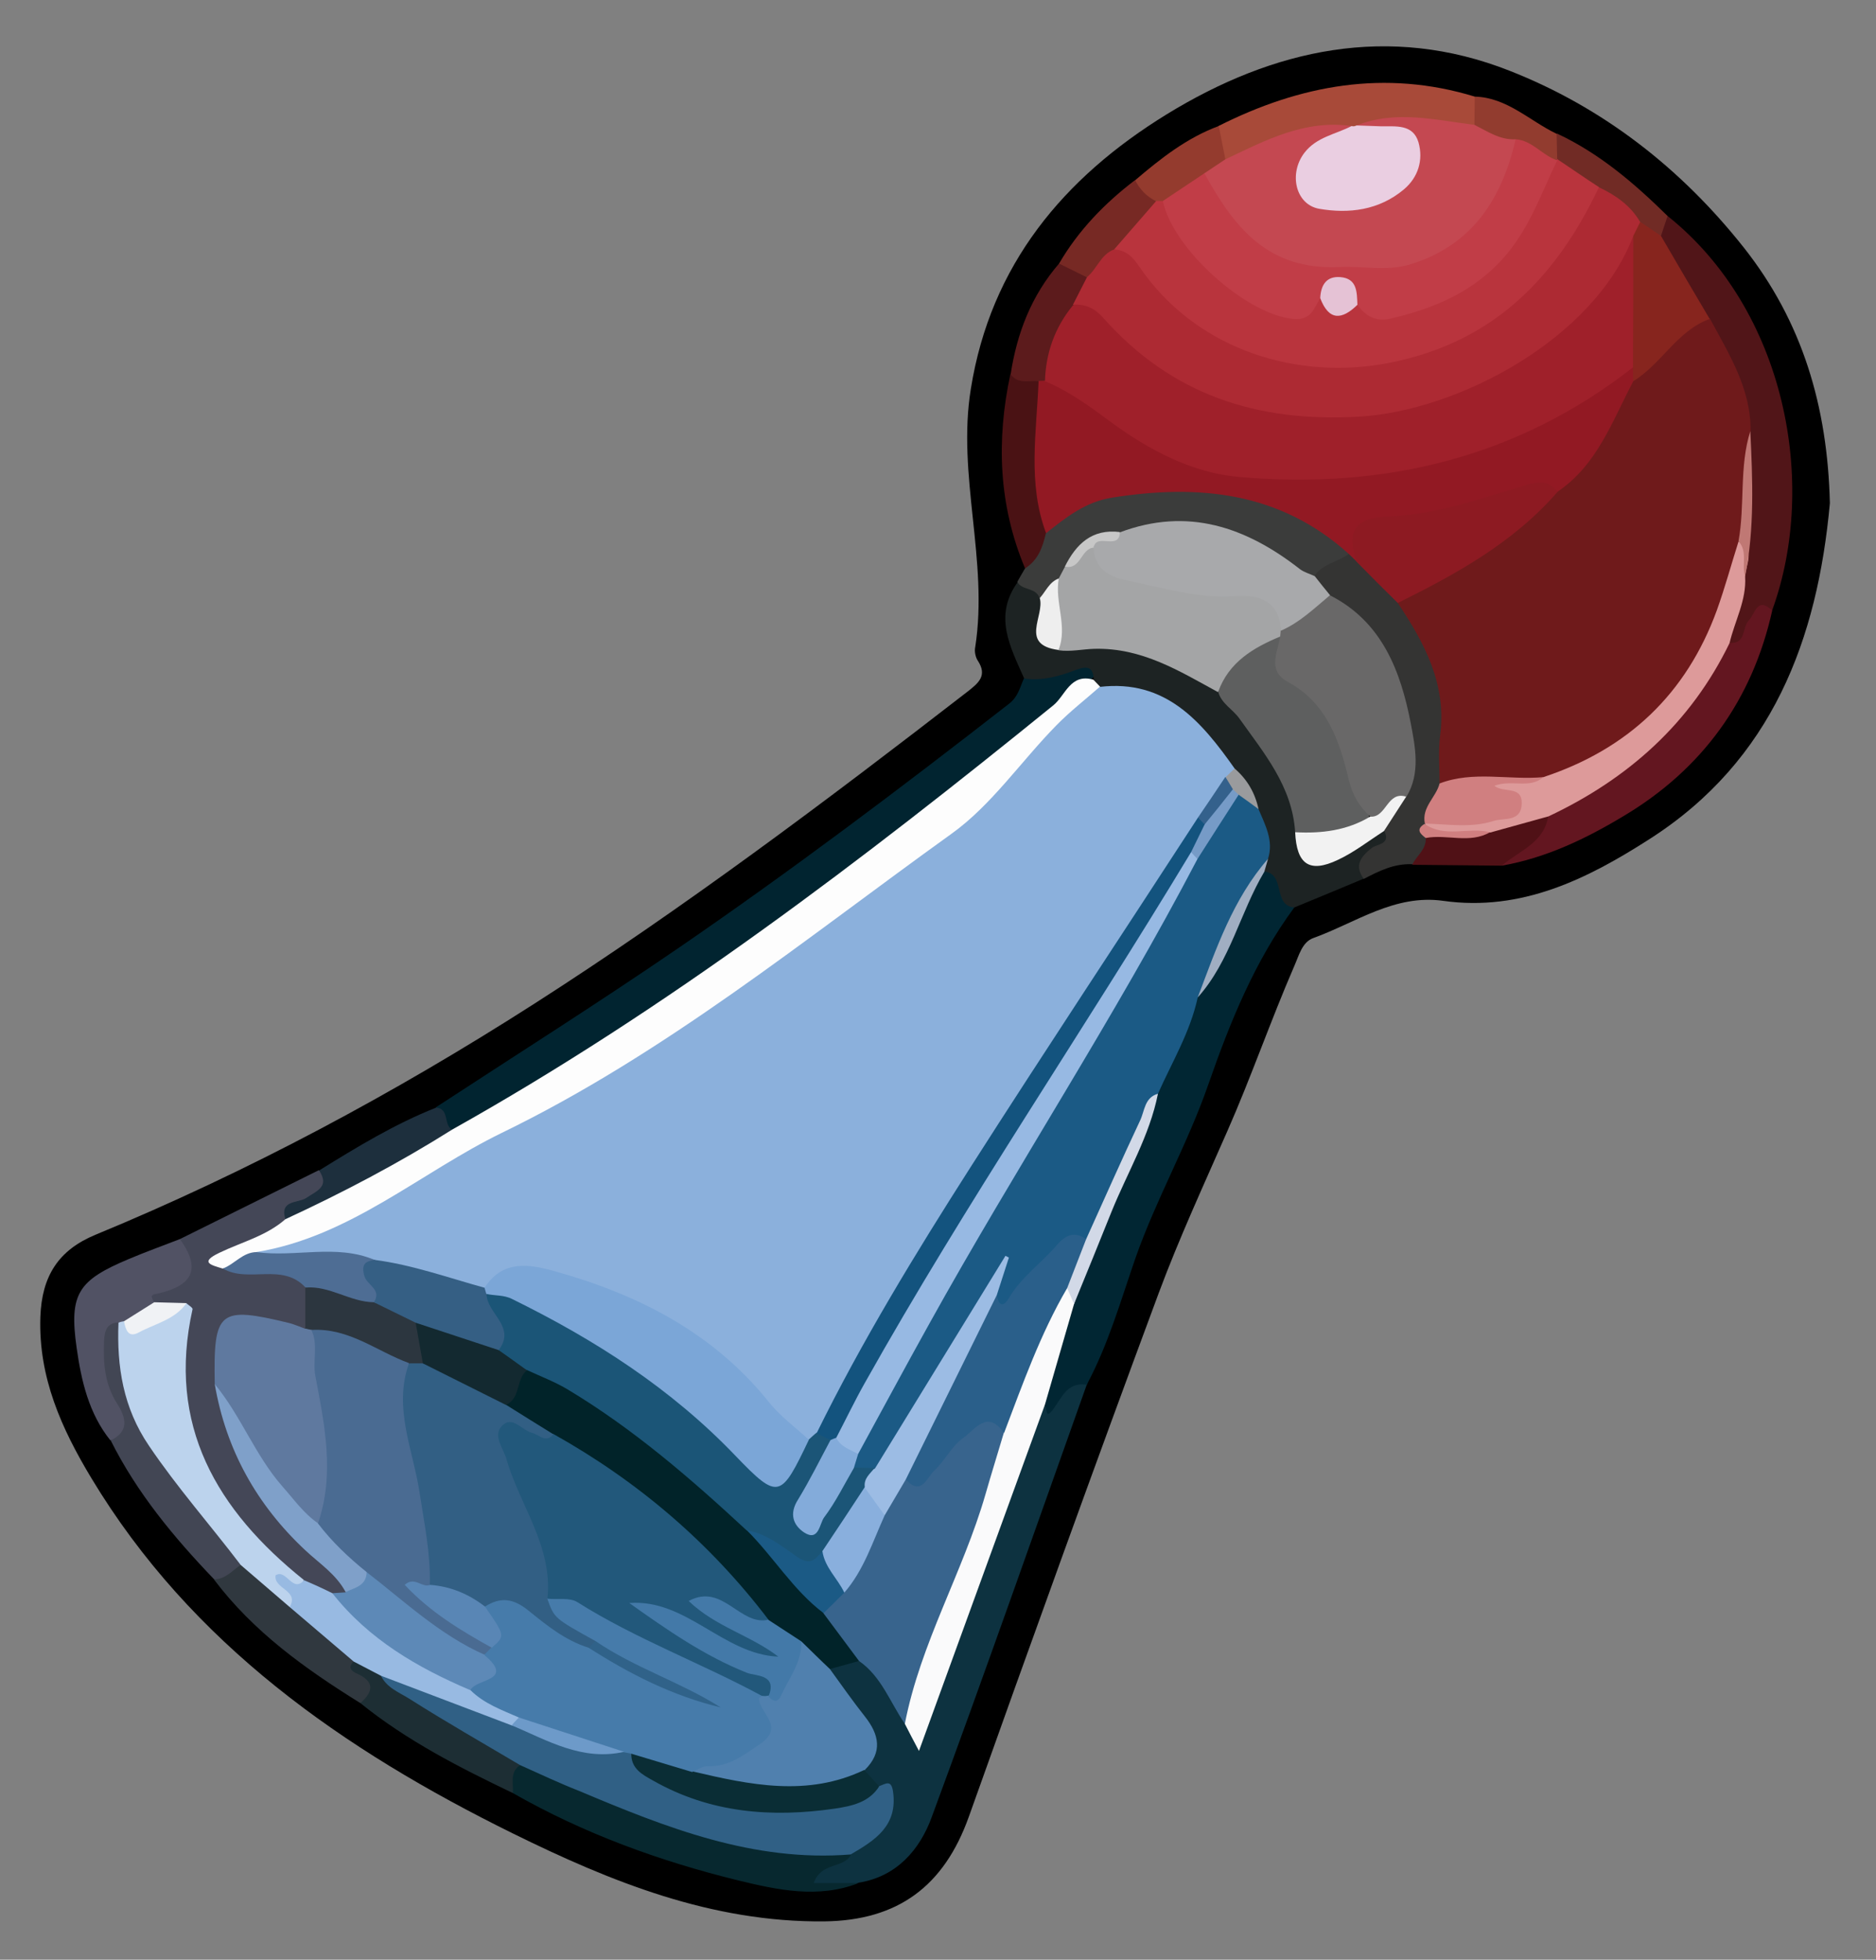 <?xml version="1.0" encoding="utf-8"?>
<!-- Generator: Adobe Illustrator 23.0.2, SVG Export Plug-In . SVG Version: 6.00 Build 0)  -->
<svg version="1.1" id="Camada_1" xmlns="http://www.w3.org/2000/svg" xmlns:xlink="http://www.w3.org/1999/xlink" x="0px" y="0px"
	 viewBox="0 0 65.08 67.96" style="enable-background:new 0 0 65.08 67.96;" xml:space="preserve">
<rect x="0" y="0" width="65.08" height="67.96" fill="#808080" stroke="none"/>
<style type="text/css">
	.st0{fill:#012430;}
	.st1{fill:#0D3240;}
	.st2{fill:#012633;}
	.st3{fill:#444757;}
	.st4{fill:#1D2323;}
	.st5{fill:#511518;}
	.st6{fill:#631620;}
	.st7{fill:#343433;}
	.st8{fill:#3B3C3B;}
	.st9{fill:#07282F;}
	.st10{fill:#A84A39;}
	.st11{fill:#515264;}
	.st12{fill:#424654;}
	.st13{fill:#30383F;}
	.st14{fill:#1D2E34;}
	.st15{fill:#4A1214;}
	.st16{fill:#1D2F3D;}
	.st17{fill:#5C1B1C;}
	.st18{fill:#772924;}
	.st19{fill:#501116;}
	.st20{fill:#943B2E;}
	.st21{fill:#712B25;}
	.st22{fill:#923C2F;}
	.st23{fill:#FDFDFD;}
	.st24{fill:#38648D;}
	.st25{fill:#306085;}
	.st26{fill:#012329;}
	.st27{fill:#5080AE;}
	.st28{fill:#FAFAFB;}
	.st29{fill:#0A2D35;}
	.st30{fill:#1B5A85;}
	.st31{fill:#D2D9E7;}
	.st32{fill:#A0AEC2;}
	.st33{fill:#5F799F;}
	.st34{fill:#BCD3ED;}
	.st35{fill:#5D89B7;}
	.st36{fill:#98BAE2;}
	.st37{fill:#7FA0C9;}
	.st38{fill:#2C363F;}
	.st39{fill:#4E6D94;}
	.st40{fill:#F0F2F5;}
	.st41{fill:#8BB0DC;}
	.st42{fill:#A4A5A6;}
	.st43{fill:#5E5F5F;}
	.st44{fill:#F2F2F2;}
	.st45{fill:#EEEEEE;}
	.st46{fill:#9A9B9D;}
	.st47{fill:#6F1A1B;}
	.st48{fill:#DD9A9A;}
	.st49{fill:#87251E;}
	.st50{fill:#C07874;}
	.st51{fill:#921923;}
	.st52{fill:#696868;}
	.st53{fill:#A8A9AB;}
	.st54{fill:#8D1A22;}
	.st55{fill:#D07F80;}
	.st56{fill:#C7C7C7;}
	.st57{fill:#C44851;}
	.st58{fill:#EACEE1;}
	.st59{fill:#9F202A;}
	.st60{fill:#AD2A33;}
	.st61{fill:#B9343D;}
	.st62{fill:#C13D47;}
	.st63{fill:#2A5F8A;}
	.st64{fill:#9CBCE4;}
	.st65{fill:#89AFDD;}
	.st66{fill:#467BAA;}
	.st67{fill:#6D9AC9;}
	.st68{fill:#22587B;}
	.st69{fill:#325F84;}
	.st70{fill:#1B5577;}
	.st71{fill:#4379A8;}
	.st72{fill:#132930;}
	.st73{fill:#97B9E3;}
	.st74{fill:#83ABDA;}
	.st75{fill:#769BC7;}
	.st76{fill:#4A6B92;}
	.st77{fill:#355F84;}
	.st78{fill:#7BA6D7;}
	.st79{fill:#13537E;}
	.st80{fill:#34618C;}
	.st81{fill:#E5C2D5;}
	.st82{fill:#5986B5;}
	.st83{fill:#306289;}
</style>
<g>
	<path d="M63.48,17.45c-0.43,4.71-1.99,8.92-6.26,11.65c-2.15,1.38-4.44,2.52-7.15,2.14C48.38,31,47.03,32,45.56,32.53
		c-0.39,0.14-0.5,0.61-0.66,0.97c-0.82,1.89-1.5,3.86-2.32,5.72c-0.82,1.87-1.68,3.73-2.39,5.64c-2.24,6.03-4.42,12.08-6.58,18.14
		c-0.86,2.41-2.46,3.6-5.01,3.63c-3.91,0.04-7.4-1.37-10.81-3.05c-5.88-2.9-11.15-6.56-14.62-12.32c-1.03-1.71-1.84-3.49-1.77-5.59
		c0.05-1.42,0.63-2.32,1.91-2.85c5.31-2.19,10.36-4.9,15.19-7.99c5.22-3.34,10.17-7.06,15.07-10.85c0.38-0.3,0.69-0.55,0.35-1.07
		c-0.08-0.12-0.12-0.32-0.09-0.46c0.47-3-0.64-5.97-0.15-8.97c0.69-4.3,3.22-7.32,6.8-9.52c3.7-2.27,7.71-3.15,11.88-1.51
		c3.24,1.27,5.95,3.38,8.13,6.13C62.53,11.16,63.4,14.1,63.48,17.45z"/>
	<path class="st0" d="M15.12,38.4c2.8-1.83,5.62-3.61,8.38-5.5c3.94-2.7,7.75-5.57,11.51-8.5c0.31-0.24,0.37-0.56,0.51-0.87
		c0.51-0.4,1.15-0.43,1.74-0.58c0.35-0.09,0.71-0.08,0.79,0.41c-1.42,1.49-3.03,2.79-4.66,4.04c-5.21,4.01-10.51,7.89-16.16,11.26
		c-0.44,0.27-0.88,0.55-1.41,0.62C15.23,39.28,15.23,38.8,15.12,38.4z"/>
	<path class="st1" d="M37.7,48.02c-1.78,5-3.54,10.02-5.38,15c-0.41,1.12-1.21,2.06-2.54,2.27c-0.54,0.22-1.08,0.1-1.67,0.07
		c-0.01-0.94,0.84-0.86,1.28-1.21c0.31-0.36,0.8-0.52,1.04-0.95c0.22-0.38,0.41-0.79-0.05-1.16c-0.23-0.15-0.46-0.3-0.53-0.59
		c0.35-0.97,0.04-1.77-0.62-2.51c-0.26-0.29-0.51-0.63-0.5-1.06c0.26-0.55,0.73-0.43,1.18-0.38c0.96,0.43,1.2,1.42,1.72,2.19
		c0.44-0.26,0.45-0.26,0.56-0.62c0.99-3.11,2.17-6.15,3.25-9.22c0.15-0.43,0.18-0.96,0.69-1.18c0.1-0.12,0.18,0.36,0.3,0.01
		c0.21-0.6,0.55-0.99,1.26-0.87c0.02,0,0.03,0.06,0.03,0.09C37.74,47.95,37.72,47.99,37.7,48.02z"/>
	<path class="st2" d="M37.7,48.02c-0.68-0.1-0.86,0.44-1.17,0.86c-0.29,0.38-0.2-0.08-0.28-0.17c-0.39-0.51-0.05-0.97,0.12-1.42
		c0.25-0.7,0.38-1.43,0.63-2.13c0.83-2.46,2.09-4.74,2.89-7.21c0.5-1.14,0.94-2.31,1.48-3.43c0.75-0.98,1.06-2.18,1.62-3.25
		c0.23-0.44,0.35-0.98,0.93-1.14c0.76,0.12,0.8,0.79,0.98,1.34c-1.38,1.87-2.23,3.98-2.99,6.16c-0.71,2.04-1.79,3.93-2.51,5.97
		C38.88,45.1,38.45,46.62,37.7,48.02z"/>
	<path class="st3" d="M6.24,42.97c1.61-0.8,3.21-1.59,4.82-2.39c0.59,0.35,0.39,0.68-0.02,1c-0.37,0.28-0.89,0.38-1.1,0.87
		c-0.48,0.62-1.29,0.73-1.88,1.18c-0.02,0.02-0.03,0.08-0.02,0.11c0.01,0.03,0.05,0.06,0.09,0.08c0.86,0.18,1.88-0.24,2.54,0.69
		c0.14,0.54,0.33,1.09-0.03,1.62c-0.43,0.2-0.84,0.02-1.26-0.06c-1.32-0.23-1.54-0.06-1.59,1.24c-0.01,0.2,0,0.39,0.01,0.59
		c0.3,2.33,1.45,4.19,3.13,5.76c0.48,0.45,1.15,0.76,1.15,1.57c-0.14,0.14-0.31,0.18-0.5,0.18c-0.44-0.05-0.81-0.27-1.2-0.47
		c-2.72-1.85-4.06-4.45-4.18-7.71c-0.02-0.55,0.11-1.11-0.04-1.65c-0.25-0.22-0.6-0.14-0.87-0.28C4.84,45,5.1,44.69,5.4,44.62
		C6.35,44.39,6.25,43.67,6.24,42.97z"/>
	<path class="st4" d="M44.9,31.47c-0.76-0.07-0.29-1.16-1.04-1.25c-0.1-0.14-0.11-0.3-0.1-0.47c0.03-0.55-0.13-1.07-0.3-1.59
		c-0.19-0.57-0.58-1.02-0.91-1.5c-1.1-1.45-2.34-2.69-4.34-2.7c-0.17-0.08-0.3-0.19-0.27-0.39c-0.01-0.46-0.24-0.48-0.61-0.34
		c-0.58,0.22-1.17,0.39-1.8,0.3c-0.48-1.09-1.08-2.17-0.22-3.35c0.38-0.03,0.71,0.04,0.89,0.42c0.32,0.49-0.24,1.37,0.7,1.6
		c2.01-0.14,3.86,0.28,5.42,1.63c1.47,1.33,2.56,2.9,2.89,4.9c0.23,1.02,0.56,1.17,1.41,0.64c0.42-0.26,0.72-0.75,1.3-0.73
		c0.6,0.18,0.38,0.49,0.11,0.77c-0.31,0.31-0.63,0.6-0.72,1.06C46.5,30.81,45.7,31.14,44.9,31.47z"/>
	<path class="st5" d="M57.85,7.49c4.09,3.26,5.23,9.27,3.63,13.67c-0.57,0.17-0.62,0.78-0.96,1.16c-0.35,0.4-0.59,0.36-0.69-0.18
		c0.1-0.8,0.39-1.56,0.47-2.36c0.23-1.53,0.05-3.08,0.11-4.61c0.06-1.46-0.75-2.63-1.27-3.9c-0.58-0.99-1.26-1.93-1.66-3.02
		C57.46,7.93,57.57,7.67,57.85,7.49z"/>
	<path class="st6" d="M59.99,22.29c0.59,0.06,0.44-0.53,0.68-0.78c0.23-0.24,0.28-0.83,0.81-0.34c-0.69,3.11-2.43,5.5-5.14,7.12
		c-1.31,0.79-2.7,1.46-4.24,1.73c0.24-0.89,1.3-1.08,1.64-1.89c0.71-0.72,1.65-1.09,2.47-1.67c1.2-0.85,2.09-1.94,2.85-3.18
		C59.3,22.9,59.41,22.36,59.99,22.29z"/>
	<path class="st7" d="M47.31,30.48c-0.34-0.47-0.1-0.77,0.27-1.07c0.19-0.15,0.68-0.12,0.44-0.6c-0.15-0.59,0.39-0.91,0.52-1.39
		c0.53-2.7-0.32-4.88-2.47-6.57c-0.28-0.24-0.54-0.49-0.58-0.88c0.17-0.63,0.68-0.77,1.23-0.86c0.18,0.02,0.34,0.1,0.49,0.2
		c0.62,0.45,1.04,1.1,1.62,1.6c1.47,1.75,1.62,3.8,1.41,5.95c-0.07,0.51-0.34,0.95-0.49,1.43c-0.03,0.1-0.06,0.2-0.1,0.29
		c-0.05,0.2-0.04,0.39-0.02,0.59c0.02,0.45-0.3,0.63-0.63,0.8C48.36,29.94,47.83,30.21,47.31,30.48z"/>
	<path class="st8" d="M46.78,19.22c-0.38,0.27-0.89,0.33-1.18,0.75c-0.49,0.27-0.87-0.04-1.19-0.3c-1.61-1.34-3.42-1.53-5.37-1
		c-0.76,0.09-1.49,0.22-1.86,1.03c-0.11,0.18-0.22,0.36-0.35,0.53c-0.23,0.21-0.43,0.47-0.77,0.51c-0.12-0.38-0.6-0.25-0.77-0.56
		c0.09-0.16,0.18-0.32,0.27-0.47c0.23-0.49,0.31-1.05,0.68-1.47c0.34-0.41,0.76-0.7,1.23-0.93c2.37-1.15,7.02-0.51,8.97,1.23
		C46.65,18.71,46.92,18.87,46.78,19.22z"/>
	<path class="st9" d="M29.52,64.32c-0.26,0.49-1.03,0.24-1.29,0.98c0.57,0,1.06,0,1.56,0c-1.4,0.55-2.82,0.24-4.18-0.09
		c-2.73-0.67-5.37-1.63-7.82-3.03c-0.23-0.39-0.33-0.77,0.15-1.06c0.68-0.1,1.23,0.26,1.81,0.5c2.9,1.23,5.79,2.43,9.02,2.42
		C29.04,64.03,29.32,64.09,29.52,64.32z"/>
	<path class="st10" d="M42.27,4.37c2.84-1.43,5.78-1.97,8.89-1.02c0.22,0.32,0.28,0.65,0.07,1c-0.64,0.45-1.31,0.06-1.97,0.09
		c-0.67,0.03-1.35-0.08-2.02,0.1c-0.12,0.04-0.25,0.06-0.38,0.08c-1.14-0.03-2.2,0.28-3.23,0.72c-0.36,0.15-0.71,0.37-1.14,0.26
		C42.17,5.23,41.97,4.85,42.27,4.37z"/>
	<path class="st11" d="M6.24,42.97c0.87,1.2,0.24,1.69-0.91,1.92c-0.03,0.01-0.07,0.06-0.07,0.07c0.02,0.07,0.05,0.13,0.08,0.2
		c-0.07,0.55-0.63,0.55-0.93,0.85c-0.09,0.07-0.18,0.13-0.27,0.2c-0.46,0.83-0.11,1.58,0.18,2.35c0.21,0.55,0.57,1.25-0.49,1.39
		c-0.75-0.93-1.01-2.07-1.17-3.2c-0.27-1.89,0.05-2.35,1.81-3.09C5.06,43.41,5.65,43.2,6.24,42.97z"/>
	<path class="st12" d="M3.84,49.95c0.67-0.32,0.52-0.81,0.22-1.28c-0.43-0.67-0.48-1.4-0.45-2.16c0.02-0.35,0.08-0.63,0.5-0.65
		c0.09,0.13,0.22,0.25,0.22,0.41c-0.05,2.88,1.85,4.77,3.47,6.8c0.29,0.36,0.72,0.64,0.7,1.19c-0.23,0.45-0.53,0.74-1.08,0.5
		C6.03,53.31,4.75,51.77,3.84,49.95z"/>
	<path class="st13" d="M7.42,54.77c0.4,0,0.64-0.31,0.93-0.5c0.91,0,1.28,0.81,1.87,1.27c0.6,0.76,1.55,1.13,2.13,1.92
		c0.12,0.3,0.44,0.46,0.57,0.73c0.18,0.41,0.23,0.83-0.42,0.87C10.6,57.88,8.79,56.59,7.42,54.77z"/>
	<path class="st14" d="M12.5,59.06c0.45-0.39,0.51-0.74-0.11-1.02c-0.16-0.07-0.36-0.2-0.12-0.42c0.46-0.17,0.77,0.14,1.11,0.35
		c1.21,0.89,2.51,1.64,3.8,2.4c0.35,0.21,0.86,0.27,0.87,0.84c-0.38,0.24-0.23,0.63-0.26,0.97C15.93,61.29,14.11,60.36,12.5,59.06z"
		/>
	<path class="st15" d="M36.28,18.5c-0.11,0.48-0.27,0.93-0.72,1.21c-0.92-2.19-1-4.44-0.51-6.73c0.42-0.08,0.81-0.06,1.11,0.31
		c0.18,0.32,0.23,0.68,0.17,1.03c-0.21,1.14-0.12,2.26,0.08,3.38C36.46,17.98,36.42,18.25,36.28,18.5z"/>
	<path class="st16" d="M9.9,42.28c-0.21-0.68,0.45-0.55,0.73-0.74c0.37-0.25,0.81-0.39,0.44-0.95c1.31-0.81,2.62-1.61,4.06-2.18
		c0.48,0.04,0.24,0.62,0.57,0.77c-0.01,0.17-0.06,0.33-0.19,0.42c-1.63,1.08-3.37,1.97-5.15,2.79C10.19,42.45,10.03,42.38,9.9,42.28
		z"/>
	<path class="st17" d="M36.02,13.22c-0.33-0.03-0.71,0.11-0.96-0.24c0.22-1.43,0.72-2.73,1.68-3.84C37.22,9,37.53,9.22,37.77,9.6
		c0.08,0.45-0.18,0.78-0.38,1.13c-0.56,0.74-0.65,1.68-1.06,2.49C36.23,13.29,36.13,13.29,36.02,13.22z"/>
	<path class="st18" d="M37.71,9.62c-0.32-0.16-0.65-0.32-0.97-0.48c0.67-1.15,1.58-2.09,2.63-2.89c0.42,0.1,0.67,0.38,0.82,0.76
		c-0.14,0.84-0.92,1.18-1.38,1.78C38.42,9.04,38.3,9.64,37.71,9.62z"/>
	<path class="st19" d="M48.99,29.99c0.15-0.32,0.5-0.53,0.47-0.94c0.59-0.55,1.39-0.16,2.04-0.44c0.73-0.12,1.42-0.58,2.21-0.31
		c-0.15,0.94-1.01,1.2-1.61,1.72C51.06,30.01,50.03,30,48.99,29.99z"/>
	<path class="st20" d="M40.11,6.98c-0.33-0.16-0.57-0.41-0.73-0.73c0.88-0.75,1.79-1.47,2.9-1.88c0.08,0.39,0.15,0.77,0.23,1.16
		C42.42,5.88,42.1,6,41.86,6.2c-0.49,0.3-0.92,0.69-1.47,0.88C40.28,7.09,40.18,7.06,40.11,6.98z"/>
	<path class="st21" d="M57.85,7.49c-0.08,0.23-0.15,0.46-0.23,0.69c-0.39,0.15-0.59-0.16-0.85-0.35c-0.43-0.47-0.92-0.87-1.47-1.19
		c-0.49-0.37-1.1-0.6-1.42-1.17c-0.11-0.3-0.1-0.59,0.13-0.84C55.49,5.32,56.7,6.36,57.85,7.49z"/>
	<path class="st22" d="M54,4.64c0.01,0.29,0.01,0.59,0.02,0.88c-0.05,0.03-0.09,0.05-0.14,0.08c-0.56,0.01-0.94-0.49-1.49-0.5
		c-0.5-0.11-1.04-0.18-1.24-0.77c0-0.33,0.01-0.66,0.01-0.98C52.28,3.38,53.06,4.19,54,4.64z"/>
	<path class="st23" d="M9.9,42.28c1.99-0.92,3.93-1.94,5.79-3.11c7.46-4.18,14.23-9.34,20.85-14.71c0.42-0.34,0.59-1.12,1.39-0.89
		c0.08,0.08,0.15,0.16,0.23,0.24c0.06,0.45-0.32,0.61-0.56,0.85c-1.22,1.26-2.55,2.41-3.62,3.81c-0.17,0.22-0.37,0.43-0.6,0.58
		c-3.98,2.51-7.4,5.81-11.55,8.08c-3.43,1.87-6.8,3.84-10.21,5.75C10.8,43.35,9.91,43.51,9,43.65c-0.42,0.15-0.82,0.36-1.28,0.34
		c-0.39-0.12-0.82-0.21-0.1-0.55C8.39,43.07,9.24,42.86,9.9,42.28z"/>
	<path class="st24" d="M31.39,59.78c-0.51-0.74-0.81-1.64-1.59-2.18c-0.71-0.33-1.1-0.93-1.34-1.64c0.05-0.43,0.45-0.61,0.67-0.92
		c0.54-0.82,0.95-1.71,1.32-2.61c0.21-0.47,0.43-0.94,0.93-1.18c0.52-0.08,0.81-0.45,1.09-0.83c0.31-0.41,0.68-0.76,1.12-1.04
		c0.67-0.42,1.19-0.43,1.4,0.48c-0.38,2.43-1.39,4.65-2.37,6.87C32.17,57.74,32.26,58.95,31.39,59.78z"/>
	<path class="st25" d="M18.04,61.21c-1.28-0.76-2.58-1.5-3.84-2.3c-0.35-0.22-0.79-0.38-0.99-0.81c0.47-0.34,0.92-0.07,1.33,0.11
		c1.07,0.48,2.18,0.88,3.26,1.34c1.23,0.56,2.48,1.02,3.85,1.05c0.12,0.01,0.24,0.06,0.34,0.13c2.2,1.96,4.79,2.05,7.49,1.53
		c0.35-0.07,0.65-0.29,1.02-0.32c0.21-0.07,0.42-0.25,0.48,0.19c0.17,1.19-0.63,1.69-1.47,2.18c-3.37,0.27-6.4-0.93-9.41-2.2
		C19.41,61.84,18.73,61.52,18.04,61.21z"/>
	<path class="st26" d="M28.57,55.95c0.41,0.55,0.82,1.1,1.23,1.65c-0.34,0.09-0.67,0.19-1.01,0.28c-0.59,0.06-0.8-0.46-1.15-0.76
		c-0.36-0.31-0.83-0.48-1.15-0.84c-2.11-2.53-4.54-4.69-7.42-6.32c-0.56-0.38-1.25-0.59-1.59-1.25c0.12-0.51,0.24-1.01,0.73-1.32
		c0.74-0.13,1.28,0.32,1.84,0.67c2.18,1.37,4.2,2.95,6,4.8C26.96,53.83,27.94,54.75,28.57,55.95z"/>
	<path class="st27" d="M27.81,56.93c0.33,0.32,0.65,0.64,0.98,0.95c0.4,0.55,0.79,1.11,1.21,1.64c0.5,0.63,0.63,1.24,0,1.86
		c-0.28,0.56-0.79,0.79-1.35,0.84c-1.51,0.14-3.01,0.1-4.44-0.51c-0.21-0.17-0.32-0.36-0.05-0.58c0.16-0.13,0.36-0.18,0.56-0.19
		c1.44-0.08,1.6-1.06,1.53-2.19c0.09-0.06,0.19-0.1,0.29-0.13c0.54-0.19,0.74-0.64,0.88-1.14C27.47,57.26,27.36,56.89,27.81,56.93z"
		/>
	<path class="st28" d="M31.39,59.78c0.54-2.8,2.02-5.26,2.8-7.97c0.2-0.7,0.42-1.4,0.63-2.11c0.2-1.94,0.8-3.71,2.24-5.1
		c0.34,0.12,0.28,0.37,0.2,0.62c-0.34,1.16-0.67,2.33-1.01,3.49c-1.44,3.96-2.88,7.91-4.37,12.01
		C31.67,60.33,31.53,60.05,31.39,59.78z"/>
	<path class="st29" d="M24.03,61.43c1.99,0.47,3.98,0.89,5.95-0.05c0.17,0.19,0.35,0.38,0.52,0.57c-0.36,0.56-0.95,0.68-1.54,0.77
		c-2.2,0.32-4.33,0.15-6.3-0.97c-0.38-0.21-0.78-0.42-0.76-0.96C22.81,60.36,23.41,60.94,24.03,61.43z"/>
	<path class="st30" d="M43.66,28.06c0.23,0.55,0.53,1.09,0.33,1.72c-1.12,1.45-1.48,3.28-2.44,4.81c-0.26,1.2-0.89,2.24-1.38,3.34
		c-0.88,1.65-1.38,3.47-2.35,5.08c-1.17,0.25-1.75,1.24-2.51,2c-0.34,0.34-0.73,0.81-0.93-0.12c0.03-0.24,0.15-0.45,0.15-0.47
		c-0.95,2-2.34,4-3.56,6.1c-0.16,0.28-0.4,0.5-0.73,0.59c-0.25,0.05-0.48,0.02-0.69-0.13c-0.18-0.23-0.09-0.46-0.01-0.69
		c3.59-7.05,7.96-13.65,11.75-20.58c0.56-0.71,0.7-1.71,1.56-2.2C43.3,27.45,43.47,27.77,43.66,28.06z"/>
	<path class="st31" d="M37.68,42.97c0.62-1.37,1.23-2.75,1.87-4.11c0.16-0.33,0.15-0.8,0.62-0.93c-0.29,1.46-1.06,2.73-1.61,4.09
		c-0.43,1.07-0.86,2.13-1.3,3.2c-0.08-0.18-0.16-0.37-0.24-0.55C36.84,43.95,37.13,43.41,37.68,42.97z"/>
	<path class="st32" d="M41.55,34.59c0.64-1.69,1.22-3.41,2.44-4.81c-0.04,0.15-0.09,0.3-0.13,0.45
		C43.02,31.64,42.68,33.33,41.55,34.59z"/>
	<path class="st33" d="M7.45,48.01c-0.05-2.57,0.14-2.72,2.58-2.13c0.19,0.05,0.37,0.13,0.56,0.2c0.14-0.06,0.26-0.04,0.37,0.06
		c0.47,2.19,1.14,4.37,0.32,6.62c-0.76,0.38-1.07-0.28-1.43-0.68C8.79,50.87,8.01,49.5,7.45,48.01z"/>
	<path class="st34" d="M10.05,55.73c-0.57-0.49-1.13-0.97-1.7-1.46c-1.05-1.38-2.2-2.68-3.18-4.13c-0.9-1.32-1.12-2.75-1.06-4.27
		c0.06-0.03,0.12-0.04,0.18-0.05c0.83,0.16,1.43-0.47,2.17-0.63c0.08,0.07,0.23,0.16,0.22,0.21c-0.9,4.03,0.84,6.97,3.86,9.39
		c-0.03,0.26-0.68,0.35-0.21,0.78C10.42,55.64,10.23,55.81,10.05,55.73z"/>
	<path class="st35" d="M11.53,55.25c0.15-0.01,0.3-0.02,0.46-0.03c0.2-0.34,0.43-0.64,0.81-0.79c0.89,0.23,1.39,1,2.11,1.49
		c0.69,0.47,1.42,0.87,2.11,1.34c0.6,0.9,0.57,0.98-0.63,1.49C14.37,58.13,12.48,57.34,11.53,55.25z"/>
	<path class="st36" d="M11.53,55.25c1.26,1.6,2.95,2.58,4.78,3.36c0.72,0.09,1.34,0.36,1.77,0.97c-0.03,0.2-0.11,0.33-0.34,0.25
		c-1.51-0.57-3.02-1.15-4.53-1.72c-0.31-0.16-0.63-0.33-0.94-0.49c-0.74-0.63-1.48-1.26-2.22-1.89c0.34-0.59-0.56-0.62-0.49-1.1
		c0.38-0.24,0.58,0.63,0.99,0.17C10.88,54.94,11.21,55.09,11.53,55.25z"/>
	<path class="st37" d="M12.72,54.52c-0.01,0.48-0.42,0.54-0.73,0.69c-0.33-0.62-0.91-0.99-1.4-1.45C8.91,52.19,7.84,50.28,7.45,48
		c0.91,1.1,1.4,2.47,2.35,3.55c0.4,0.45,0.74,0.94,1.24,1.28C11.83,53.17,12.39,53.73,12.72,54.52z"/>
	<path class="st38" d="M10.82,46.12c-0.08-0.01-0.15-0.03-0.23-0.05c0-0.48,0-0.95,0-1.43c0.86-0.56,1.58,0.13,2.37,0.26
		c0.57,0.26,1.26,0.3,1.66,0.88c0.23,0.48,0.42,0.97,0.13,1.5c-0.15,0.15-0.33,0.19-0.53,0.19C13.01,47.22,11.95,46.6,10.82,46.12z"
		/>
	<path class="st39" d="M12.97,45.16c-0.83-0.01-1.53-0.58-2.37-0.51c-0.81-0.88-1.98-0.14-2.87-0.66c0.41-0.15,0.69-0.57,1.18-0.57
		c1.31,0.05,2.6-0.65,3.92-0.12c0.3,0.58,0.35,1.22,0.36,1.86c0,0.01-0.06,0.03-0.09,0.03C13.04,45.19,13,45.17,12.97,45.16z"/>
	<path class="st40" d="M6.47,45.19c-0.41,0.58-1.09,0.71-1.66,1.02c-0.37,0.2-0.45-0.11-0.51-0.39c0.35-0.22,0.7-0.44,1.05-0.66
		C5.72,45.17,6.1,45.18,6.47,45.19z"/>
	<path class="st41" d="M12.99,43.69c-1.33-0.56-2.74-0.08-4.1-0.27c3.25-0.53,5.68-2.75,8.51-4.13c5.67-2.75,10.53-6.73,15.6-10.37
		c1.4-1,2.42-2.52,3.65-3.77c0.47-0.48,1-0.89,1.5-1.33c2.29-0.27,3.53,1.2,4.68,2.83c-0.05,0.15-0.08,0.31-0.16,0.45
		c-0.3,0.51-0.65,0.98-0.96,1.49c-3.99,6.15-8.1,12.22-11.75,18.59c-0.5,0.86-0.86,1.8-1.49,2.59c-0.12,0.14-0.27,0.23-0.45,0.27
		c-0.81-0.17-1.25-0.84-1.73-1.4c-1.95-2.28-4.47-3.54-7.31-4.31c-0.88-0.24-1.54,0.19-2.25,0.54
		C15.45,44.58,14.12,44.48,12.99,43.69z"/>
	<path class="st42" d="M36.73,20.06c0.07-0.13,0.14-0.27,0.21-0.4c0.44-0.13,0.48-1.07,1.22-0.59c1.1,1.13,2.59,1.04,3.97,1.26
		c0.46,0.07,0.95,0.01,1.42,0.11c0.71,0.15,1.16,0.5,1.04,1.3c0,0.12-0.03,0.23-0.07,0.34c-0.74,0.66-1.55,1.24-2.27,1.92
		c-1.34-0.73-2.63-1.54-4.28-1.5c-0.41,0.01-0.83,0.11-1.25,0.05C36.39,21.71,36.27,20.88,36.73,20.06z"/>
	<path class="st43" d="M42.26,23.99c0.37-1.03,1.22-1.53,2.16-1.92c0.16,0.79,0.52,1.43,1.19,1.94c0.6,0.46,0.97,1.16,1.15,1.91
		c0.2,0.87,0.74,1.63,0.74,2.56c-0.79,0.59-1.62,0.92-2.57,0.38c-0.1-1.59-1.08-2.74-1.94-3.95C42.76,24.59,42.37,24.4,42.26,23.99z
		"/>
	<path class="st44" d="M44.93,28.86c0.92,0.05,1.8-0.06,2.6-0.54c0.16-0.41,0.41-0.73,0.81-0.91c0.2-0.09,0.46-0.18,0.44,0.22
		c-0.26,0.4-0.51,0.79-0.77,1.19c-0.53,0.34-1.04,0.74-1.6,1C45.42,30.29,44.98,29.97,44.93,28.86z"/>
	<path class="st45" d="M36.73,20.06c-0.15,0.83,0.32,1.66-0.01,2.48c-1.37-0.18-0.47-1.19-0.65-1.8
		C36.28,20.51,36.4,20.18,36.73,20.06z"/>
	<path class="st46" d="M42.52,26.95c0.1-0.1,0.21-0.2,0.31-0.3c0.44,0.38,0.71,0.85,0.83,1.41c-0.23-0.17-0.46-0.34-0.69-0.5
		c-0.15-0.02-0.27-0.07-0.35-0.21C42.57,27.22,42.6,27.07,42.52,26.95z"/>
	<path class="st47" d="M49.94,27.16c0-0.55-0.05-1.11,0.02-1.66c0.23-1.77-0.54-3.2-1.47-4.59c0.17-0.52,0.68-0.63,1.08-0.86
		c1.55-0.89,3.03-1.86,4.3-3.14c1.28-1,1.8-2.53,2.65-3.82c0.51-0.54,1.02-1.07,1.57-1.56c0.34-0.31,0.68-0.67,1.23-0.48
		c0.66,1.23,1.42,2.42,1.41,3.89c-0.22,1.21,0.01,2.45-0.22,3.67c-0.46,3.87-2.49,6.63-5.97,8.34c-0.36,0.18-0.75,0.25-1.16,0.26
		C52.23,27.15,51.08,27.4,49.94,27.16z"/>
	<path class="st48" d="M53.54,26.95c2.93-0.97,4.96-2.88,6.02-5.79c0.28-0.78,0.5-1.59,0.75-2.38c0.61,0.3,0.24,0.79,0.23,1.22
		c0.05,0.82-0.36,1.53-0.54,2.3c-1.35,2.78-3.52,4.71-6.28,6.01c-0.67,0.19-1.35,0.37-2.02,0.56c-0.77-0.03-1.59,0.43-2.27-0.29
		l0.01-0.01c0.79-0.57,1.82-0.05,2.63-0.58c0.18-0.43-0.49-0.37-0.38-0.83C52.21,26.8,52.93,27.2,53.54,26.95z"/>
	<path class="st49" d="M59.31,11.06c-1.13,0.41-1.67,1.56-2.65,2.16c-0.18-0.15-0.26-0.35-0.3-0.57c-0.09-1.43-0.08-2.87,0.03-4.3
		c0.07-0.3,0.21-0.54,0.52-0.65c0.24,0.16,0.48,0.32,0.71,0.48C58.18,9.14,58.74,10.1,59.31,11.06z"/>
	<path class="st50" d="M60.54,19.99c-0.13-0.4,0.1-0.86-0.23-1.22c0.23-1.26,0.02-2.58,0.41-3.82
		C60.8,16.63,60.87,18.32,60.54,19.99z"/>
	<path class="st51" d="M56.65,12.74c0,0.16,0,0.32,0.01,0.48c-0.73,1.38-1.25,2.91-2.64,3.84c-2.11,0.15-4.06,1.1-6.17,1.24
		c-0.76,0.05-0.42,0.86-0.79,1.17c-0.09-0.09-0.18-0.17-0.27-0.26c-2.39-2.16-5.22-2.43-8.23-1.95c-0.91,0.15-1.58,0.68-2.27,1.23
		c-0.65-1.73-0.33-3.51-0.26-5.28c0.08,0,0.15-0.01,0.23-0.01c0.61-0.15,1.11,0.1,1.54,0.47c3.56,3.02,7.66,3.07,11.9,2.06
		c2.1-0.5,4.09-1.35,5.89-2.6C55.9,12.93,56.2,12.61,56.65,12.74z"/>
	<path class="st52" d="M48.79,27.63c-0.67-0.22-0.69,0.73-1.25,0.69c-0.39-0.35-0.62-0.75-0.75-1.28c-0.32-1.35-0.76-2.66-2.11-3.39
		c-0.73-0.4-0.36-1.01-0.27-1.57c0.01-0.07,0.01-0.14,0.02-0.21c0.39-0.65,0.93-1.1,1.7-1.23c1.82,0.92,2.46,2.64,2.81,4.44
		C49.09,25.88,49.29,26.81,48.79,27.63z"/>
	<path class="st53" d="M46.14,20.64c-0.54,0.45-1.04,0.94-1.7,1.23c-0.06-1.04-0.76-1.26-1.62-1.2c-1.28,0.09-2.49-0.29-3.72-0.54
		c-0.6-0.12-1.13-0.39-1.16-1.13c-0.07-0.8,0.81-0.02,0.91-0.54c2.35-0.88,4.37-0.19,6.25,1.28c0.15,0.11,0.34,0.16,0.51,0.24
		C45.78,20.2,45.96,20.42,46.14,20.64z"/>
	<path class="st54" d="M47.06,19.48c-0.34-1.02-0.11-1.52,1.1-1.57c1.66-0.06,3.23-0.63,4.82-1.1c0.42-0.12,0.77-0.14,1.05,0.25
		c-1.52,1.75-3.5,2.84-5.54,3.85C48.01,20.44,47.53,19.96,47.06,19.48z"/>
	<path class="st55" d="M53.54,26.95c-0.48,0.42-1.09,0.07-1.7,0.3c0.32,0.26,0.95-0.01,0.95,0.59c0,0.69-0.63,0.51-0.98,0.63
		c-0.77,0.25-1.58,0.11-2.38,0.09c-0.12-0.57,0.39-0.91,0.51-1.39C51.11,26.72,52.34,27.06,53.54,26.95z"/>
	<path class="st55" d="M49.42,28.57c0.7,0.5,1.53,0.1,2.27,0.29c-0.71,0.41-1.49,0.06-2.23,0.2C49.26,28.91,49.11,28.76,49.42,28.57
		z"/>
	<path class="st56" d="M38.85,18.45c-0.02,0.66-0.82,0.01-0.91,0.54c-0.45,0.04-0.44,0.78-1,0.66
		C37.33,18.87,37.88,18.33,38.85,18.45z"/>
	<path class="st57" d="M51.15,4.33c0.46,0.23,0.89,0.53,1.43,0.5c0.24,1.57-0.6,2.69-1.68,3.57c-1.29,1.05-2.75,1.42-4.55,1.23
		c-1.97-0.2-3.27-1.05-4.33-2.55c-0.22-0.31-0.54-0.63-0.24-1.07c0.24-0.16,0.48-0.32,0.72-0.48c1.39-0.66,2.76-1.39,4.38-1.16
		c-0.1,0.58-0.7,0.57-1.04,0.88s-0.63,0.63-0.45,1.12c0.16,0.44,0.56,0.52,0.97,0.54c0.68,0.04,1.35-0.03,1.93-0.44
		c0.42-0.3,0.66-0.7,0.56-1.22c-0.09-0.49-0.51-0.54-0.92-0.6c-0.31-0.04-0.64-0.03-0.87-0.3C48.42,3.81,49.78,4.16,51.15,4.33z"/>
	<path class="st58" d="M47.06,4.35c0.28,0.01,0.56,0.02,0.84,0.03c0.51,0.01,1.12-0.09,1.31,0.56c0.17,0.61-0.01,1.21-0.51,1.63
		c-0.86,0.72-1.9,0.85-2.94,0.67c-0.82-0.15-1.06-1.22-0.51-1.94c0.42-0.55,1.08-0.64,1.64-0.93C46.94,4.39,47,4.38,47.06,4.35z"/>
	<path class="st59" d="M56.65,12.74c-4.03,3.15-8.67,4.24-13.67,3.8c-1.62-0.14-3.12-0.93-4.45-1.91c-0.73-0.54-1.45-1.07-2.28-1.41
		c0.03-0.98,0.34-1.86,0.97-2.63c0.71-0.44,1.12,0.1,1.53,0.51c0.88,0.88,1.84,1.66,2.97,2.18c4.64,2.13,11.55,0.48,14.38-4.59
		c0.13-0.23,0.17-0.56,0.56-0.5C56.66,9.7,56.66,11.22,56.65,12.74z"/>
	<path class="st60" d="M56.66,8.18c-1.36,3.59-6.11,6.08-9.53,6.27c-3.53,0.2-6.49-0.76-8.86-3.43c-0.28-0.32-0.62-0.49-1.05-0.45
		c0.16-0.32,0.33-0.64,0.49-0.96c0.35-0.29,0.48-0.79,0.94-0.96c0.66-0.33,0.95,0.2,1.24,0.59c3.43,4.57,9.29,3.6,12.37,1.17
		c0.86-0.67,1.48-1.55,2.02-2.48c0.31-0.54,0.52-1.18,1.18-1.44c0.59,0.28,1.1,0.63,1.44,1.21C56.82,7.86,56.74,8.02,56.66,8.18z"/>
	<path class="st61" d="M55.47,6.49c-1.49,3.14-3.66,5.38-7.26,6.09c-3.21,0.63-6.56-0.45-8.5-3.07c-0.29-0.39-0.49-0.83-1.06-0.86
		c0.49-0.56,0.97-1.12,1.46-1.68c0.08,0,0.16,0,0.23,0c0.87,1.29,1.82,2.51,3.21,3.28c0.73,0.4,1.46,0.66,2.19,0.02
		c0.45,0.27,0.93,0.37,1.45,0.21c1.98,0.58,3.37-0.49,4.65-1.72c0.63-0.6,1.11-1.36,1.4-2.2c0.14-0.41,0.28-0.84,0.76-1.01
		l0.01-0.04C54.5,5.84,54.98,6.17,55.47,6.49z"/>
	<path class="st62" d="M45.8,10.34c-0.22,0.35-0.31,0.77-0.92,0.72c-1.62-0.13-4.19-2.41-4.54-4.09c0.48-0.32,0.96-0.64,1.44-0.96
		c1.03,1.86,2.18,3.37,4.71,3.25c0.8-0.04,1.63,0.16,2.46-0.1c2.14-0.67,3.15-2.27,3.63-4.33c0.58,0.04,0.92,0.56,1.44,0.73
		c-0.53,1.1-0.93,2.26-1.73,3.23c-1.07,1.29-2.49,1.9-4.06,2.26c-0.47,0.11-0.85-0.07-1.13-0.47C46.73,10.16,46.32,9.97,45.8,10.34z
		"/>
	<path class="st63" d="M37.68,42.97c-0.22,0.57-0.44,1.13-0.66,1.7c-0.93,1.59-1.54,3.32-2.19,5.03c-0.57-0.85-1.03-0.1-1.42,0.17
		c-0.4,0.28-0.63,0.79-1,1.13c-0.25,0.23-0.45,0.9-0.98,0.31c-0.2-0.32-0.05-0.62,0.08-0.91c0.86-1.8,1.78-3.57,2.69-5.34
		c0.08-0.16,0.21-0.22,0.39-0.15c0.04,0.36,0.21,0.44,0.4,0.12c0.43-0.74,1.13-1.22,1.67-1.85C36.95,42.84,37.26,42.68,37.68,42.97z
		"/>
	<path class="st64" d="M34.58,44.91c-1.05,2.13-2.11,4.27-3.16,6.4c-0.24,0.41-0.49,0.83-0.73,1.24c-0.44-0.22-0.85-0.46-0.88-1.03
		c0.04-0.33,0.23-0.51,0.54-0.59c1.51-2.46,3.02-4.92,4.53-7.38c0.04,0.02,0.08,0.04,0.12,0.06C34.86,44.04,34.72,44.48,34.58,44.91
		z"/>
	<path class="st65" d="M30,51.59c0.23,0.32,0.46,0.64,0.69,0.96c-0.42,0.92-0.72,1.9-1.4,2.68c-0.66-0.26-0.88-0.8-0.91-1.46
		C28.76,52.93,28.94,51.93,30,51.59z"/>
	<path class="st30" d="M28.53,53.79c0.08,0.57,0.53,0.95,0.76,1.44c-0.24,0.24-0.48,0.48-0.72,0.71c-1.06-0.8-1.74-1.96-2.67-2.88
		c0.43-0.34,0.75-0.01,1.07,0.18C27.46,53.54,27.96,53.76,28.53,53.79z"/>
	<path class="st66" d="M18,59.56c-0.59-0.26-1.21-0.48-1.68-0.95c0.18-0.4,1.56-0.31,0.49-1.21c0.01-0.16,0.09-0.29,0.16-0.42
		c0.25-0.5-0.44-0.9-0.16-1.4c0.59-0.56,1.14-0.38,1.66,0.1c0.58,0.54,1.24,0.96,1.93,1.34c1.46,0.79,2.9,1.62,4.49,2.12
		c-1.53-0.52-2.95-1.27-4.35-2.07c-0.53-0.23-1.01-0.56-1.46-0.92c-0.3-0.24-0.66-0.53-0.08-0.87c0.53-0.17,1.03-0.06,1.49,0.22
		c1.7,0.98,3.46,1.84,5.26,2.61c0.31,0.13,0.71,0.23,0.67,0.72c-0.03,0.02-0.09,0.05-0.09,0.07c0.01,0.52,0.94,0.98,0.01,1.6
		c-0.57,0.38-1.07,0.78-1.8,0.75c-0.17-0.01-0.35,0.13-0.53,0.2c-0.71-0.21-1.42-0.43-2.13-0.64c-0.09-0.02-0.17-0.03-0.26-0.05
		C20.34,60.62,19.07,60.39,18,59.56z"/>
	<path class="st67" d="M18,59.56c1.22,0.4,2.43,0.79,3.65,1.19c-1.45,0.33-2.65-0.39-3.9-0.92C17.83,59.74,17.91,59.65,18,59.56z"/>
	<path class="st68" d="M26.43,58.81c-2.11-1.14-4.37-1.97-6.4-3.25c-0.27-0.17-0.69-0.08-1.04-0.12c-0.52-1.71-1.2-3.36-1.81-5.04
		c-0.15-0.41-0.27-0.91,0.16-1.21c0.4-0.28,0.74,0.11,1.08,0.28c0.25,0.12,0.48,0.3,0.78,0.26c2.93,1.64,5.43,3.77,7.46,6.44
		c-0.8,0.54-1.3-0.33-2.03-0.45c0.7,0.46,1.41,0.75,2.1,1.09c0.28,0.14,0.64,0.3,0.44,0.71c-0.17,0.36-0.54,0.3-0.85,0.19
		c-0.83-0.31-1.59-0.74-2.34-1.21c-0.44-0.27-0.88-0.55-1.55-0.8c1.19,0.84,2.29,1.45,3.46,1.94c0.37,0.16,0.77,0.29,1,0.63
		c0.16,0.23,0.26,0.54-0.23,0.53C26.59,58.82,26.51,58.82,26.43,58.81z"/>
	<path class="st69" d="M19.2,49.74c-0.27,0.32-0.5,0.01-0.74-0.05c-0.36-0.09-0.69-0.62-1.05-0.24c-0.32,0.33,0.04,0.76,0.15,1.12
		c0.46,1.63,1.63,3.05,1.43,4.88c0.24,0.67,0.24,0.67,1.67,1.46c0.05,0.21,0.01,0.33-0.24,0.23c-0.81-0.25-1.46-0.78-2.09-1.29
		c-0.52-0.42-0.96-0.48-1.5-0.14c-0.81,0-1.51-0.28-2.09-0.84c-0.3-2-0.75-3.98-1.03-5.98c-0.08-0.6-0.1-1.2,0.49-1.61
		c0.16,0,0.32,0,0.48,0c1.16,0.09,2.09,0.62,2.88,1.44C18.1,49.06,18.65,49.4,19.2,49.74z"/>
	<path class="st70" d="M28.53,53.79c-0.24,0.27-0.4,0.52-0.86,0.21c-0.54-0.37-1.07-0.82-1.77-0.93c-1.94-1.8-3.94-3.53-6.23-4.9
		c-0.44-0.26-0.92-0.44-1.39-0.66c-0.42-0.11-0.93-0.08-1.09-0.64c0-0.55-0.13-1.05-0.48-1.5c-0.16-0.21-0.35-0.48,0.11-0.59
		c0.35-0.08,0.7-0.16,1.05,0.03c2.31,1.25,4.77,2.27,6.58,4.3c0.5,0.57,1.15,1,1.65,1.56c0.62,0.68,1.01,0.65,1.39-0.16
		c0.12-0.26,0.3-0.47,0.57-0.59c0.09-0.08,0.17-0.16,0.26-0.23c0.28-0.12,0.43,0.04,0.56,0.25c0.05,1.01-0.88,1.65-1.03,2.67
		c0.58,0.03,0.65-0.42,0.85-0.71c0.27-0.37,0.32-0.93,0.91-1.01c0.24,0.01,0.48,0.01,0.73,0.02c-0.16,0.2-0.38,0.36-0.34,0.66
		C29.51,52.32,29.02,53.06,28.53,53.79z"/>
	<path class="st71" d="M26.66,58.83c0.32-0.78-0.45-0.7-0.75-0.82c-1.48-0.59-2.77-1.49-4.08-2.42c1.98-0.15,3.26,1.78,5.17,1.86
		c-0.96-0.74-2.17-1.03-3.11-1.93c1.18-0.64,1.77,0.87,2.76,0.65c0.38,0.25,0.77,0.5,1.15,0.75c0.02,0.72-0.42,1.26-0.7,1.87
		C27,59.04,26.83,59.03,26.66,58.83z"/>
	<path class="st72" d="M17.3,46.82c0.33,0.23,0.66,0.47,0.98,0.7c-0.39,0.31-0.21,0.97-0.73,1.2c-0.96-0.48-1.92-0.96-2.88-1.44
		c-0.08-0.47-0.17-0.94-0.25-1.41C15.51,45.78,16.5,46.03,17.3,46.82z"/>
	<path class="st73" d="M41.54,29.79c-2.88,5.51-6.3,10.7-9.31,16.13c-0.83,1.49-1.64,3-2.46,4.5c-0.42,0.1-0.72-0.01-0.83-0.46
		c-0.17-0.61,0.2-1.09,0.46-1.56c3.54-6.29,7.52-12.32,11.39-18.41c0.13-0.21,0.25-0.41,0.48-0.51
		C41.47,29.49,41.63,29.52,41.54,29.79z"/>
	<path class="st74" d="M29.01,49.86c0.16,0.32,0.48,0.41,0.76,0.56c-0.05,0.16-0.1,0.33-0.15,0.49c-0.34,0.58-0.63,1.18-1.03,1.71
		c-0.16,0.21-0.18,0.86-0.7,0.52c-0.37-0.25-0.52-0.64-0.21-1.13c0.41-0.67,0.76-1.38,1.13-2.07
		C28.85,49.85,28.92,49.82,29.01,49.86z"/>
	<path class="st75" d="M41.54,29.79c-0.07-0.08-0.15-0.16-0.22-0.24c-0.21-0.47,0.19-0.72,0.37-1.05c0.38-0.36,0.38-1.08,1.09-1.12
		c0.06,0.06,0.13,0.12,0.19,0.18C42.49,28.3,42.02,29.04,41.54,29.79z"/>
	<path class="st76" d="M14.19,47.27c-0.56,1.56,0.15,3.03,0.37,4.52c0.16,1.05,0.38,2.09,0.35,3.16c-0.19,0.13-0.35,0.2-0.04,0.45
		c0.72,0.59,1.68,0.88,2.18,1.73c-0.08,0.08-0.16,0.17-0.25,0.25c-1.55-0.69-2.77-1.85-4.09-2.87c-0.62-0.5-1.2-1.05-1.68-1.68
		c0.59-1.71,0.23-3.43-0.09-5.11c-0.1-0.55,0.11-1.09-0.14-1.6C12.11,46.04,13.08,46.87,14.19,47.27z"/>
	<path class="st77" d="M17.3,46.82c-0.96-0.32-1.92-0.63-2.88-0.95c-0.48-0.24-0.97-0.47-1.45-0.71c0.29-0.44-0.24-0.59-0.33-0.91
		c-0.11-0.4,0.02-0.51,0.35-0.56c1.31,0.17,2.56,0.62,3.83,0.97c0.08,0.03,0.11,0.07,0.1,0.12c-0.01,0.06-0.02,0.09-0.04,0.09
		C16.88,45.55,17.92,46,17.3,46.82z"/>
	<path class="st78" d="M16.87,44.87c-0.02-0.07-0.04-0.14-0.06-0.21c0.62-0.97,1.53-0.83,2.42-0.58c2.91,0.81,5.51,2.13,7.45,4.55
		c0.39,0.49,0.92,0.87,1.38,1.3c-0.97,2.03-1.05,2.11-2.54,0.56c-2.24-2.34-4.88-4.03-7.75-5.44C17.48,44.9,17.17,44.94,16.87,44.87
		z"/>
	<path class="st79" d="M41.79,28.59c-0.16,0.32-0.31,0.64-0.47,0.96C37.6,35.72,33.53,41.67,30,47.96c-0.35,0.62-0.66,1.27-0.99,1.9
		c-0.07,0.02-0.13,0.05-0.2,0.08c-0.16-0.08-0.32-0.16-0.48-0.24c1.57-3.19,3.42-6.22,5.33-9.21c2.6-4.07,5.27-8.09,7.9-12.14
		C41.78,28.31,41.9,28.34,41.79,28.59z"/>
	<path class="st80" d="M41.79,28.59c-0.08-0.08-0.15-0.16-0.23-0.24c0.32-0.47,0.64-0.94,0.95-1.41c0.09,0.14,0.17,0.29,0.26,0.43
		C42.45,27.78,42.12,28.19,41.79,28.59z"/>
	<path class="st81" d="M45.8,10.34c0.02-0.45,0.21-0.77,0.7-0.73c0.59,0.05,0.57,0.53,0.59,0.96C46.55,11.1,46.1,11.13,45.8,10.34z"
		/>
	<path class="st82" d="M17.06,57.14c-1.08-0.6-2.13-1.23-3.02-2.18c0.34-0.31,0.61,0.12,0.87,0c0.71,0.05,1.34,0.31,1.91,0.75
		C17.53,56.73,17.53,56.73,17.06,57.14z"/>
	<path class="st83" d="M20.42,57.14c0.08-0.08,0.16-0.16,0.24-0.23c1.36,0.93,2.95,1.42,4.34,2.3
		C23.33,58.81,21.84,58.05,20.42,57.14z"/>
</g>
</svg>
